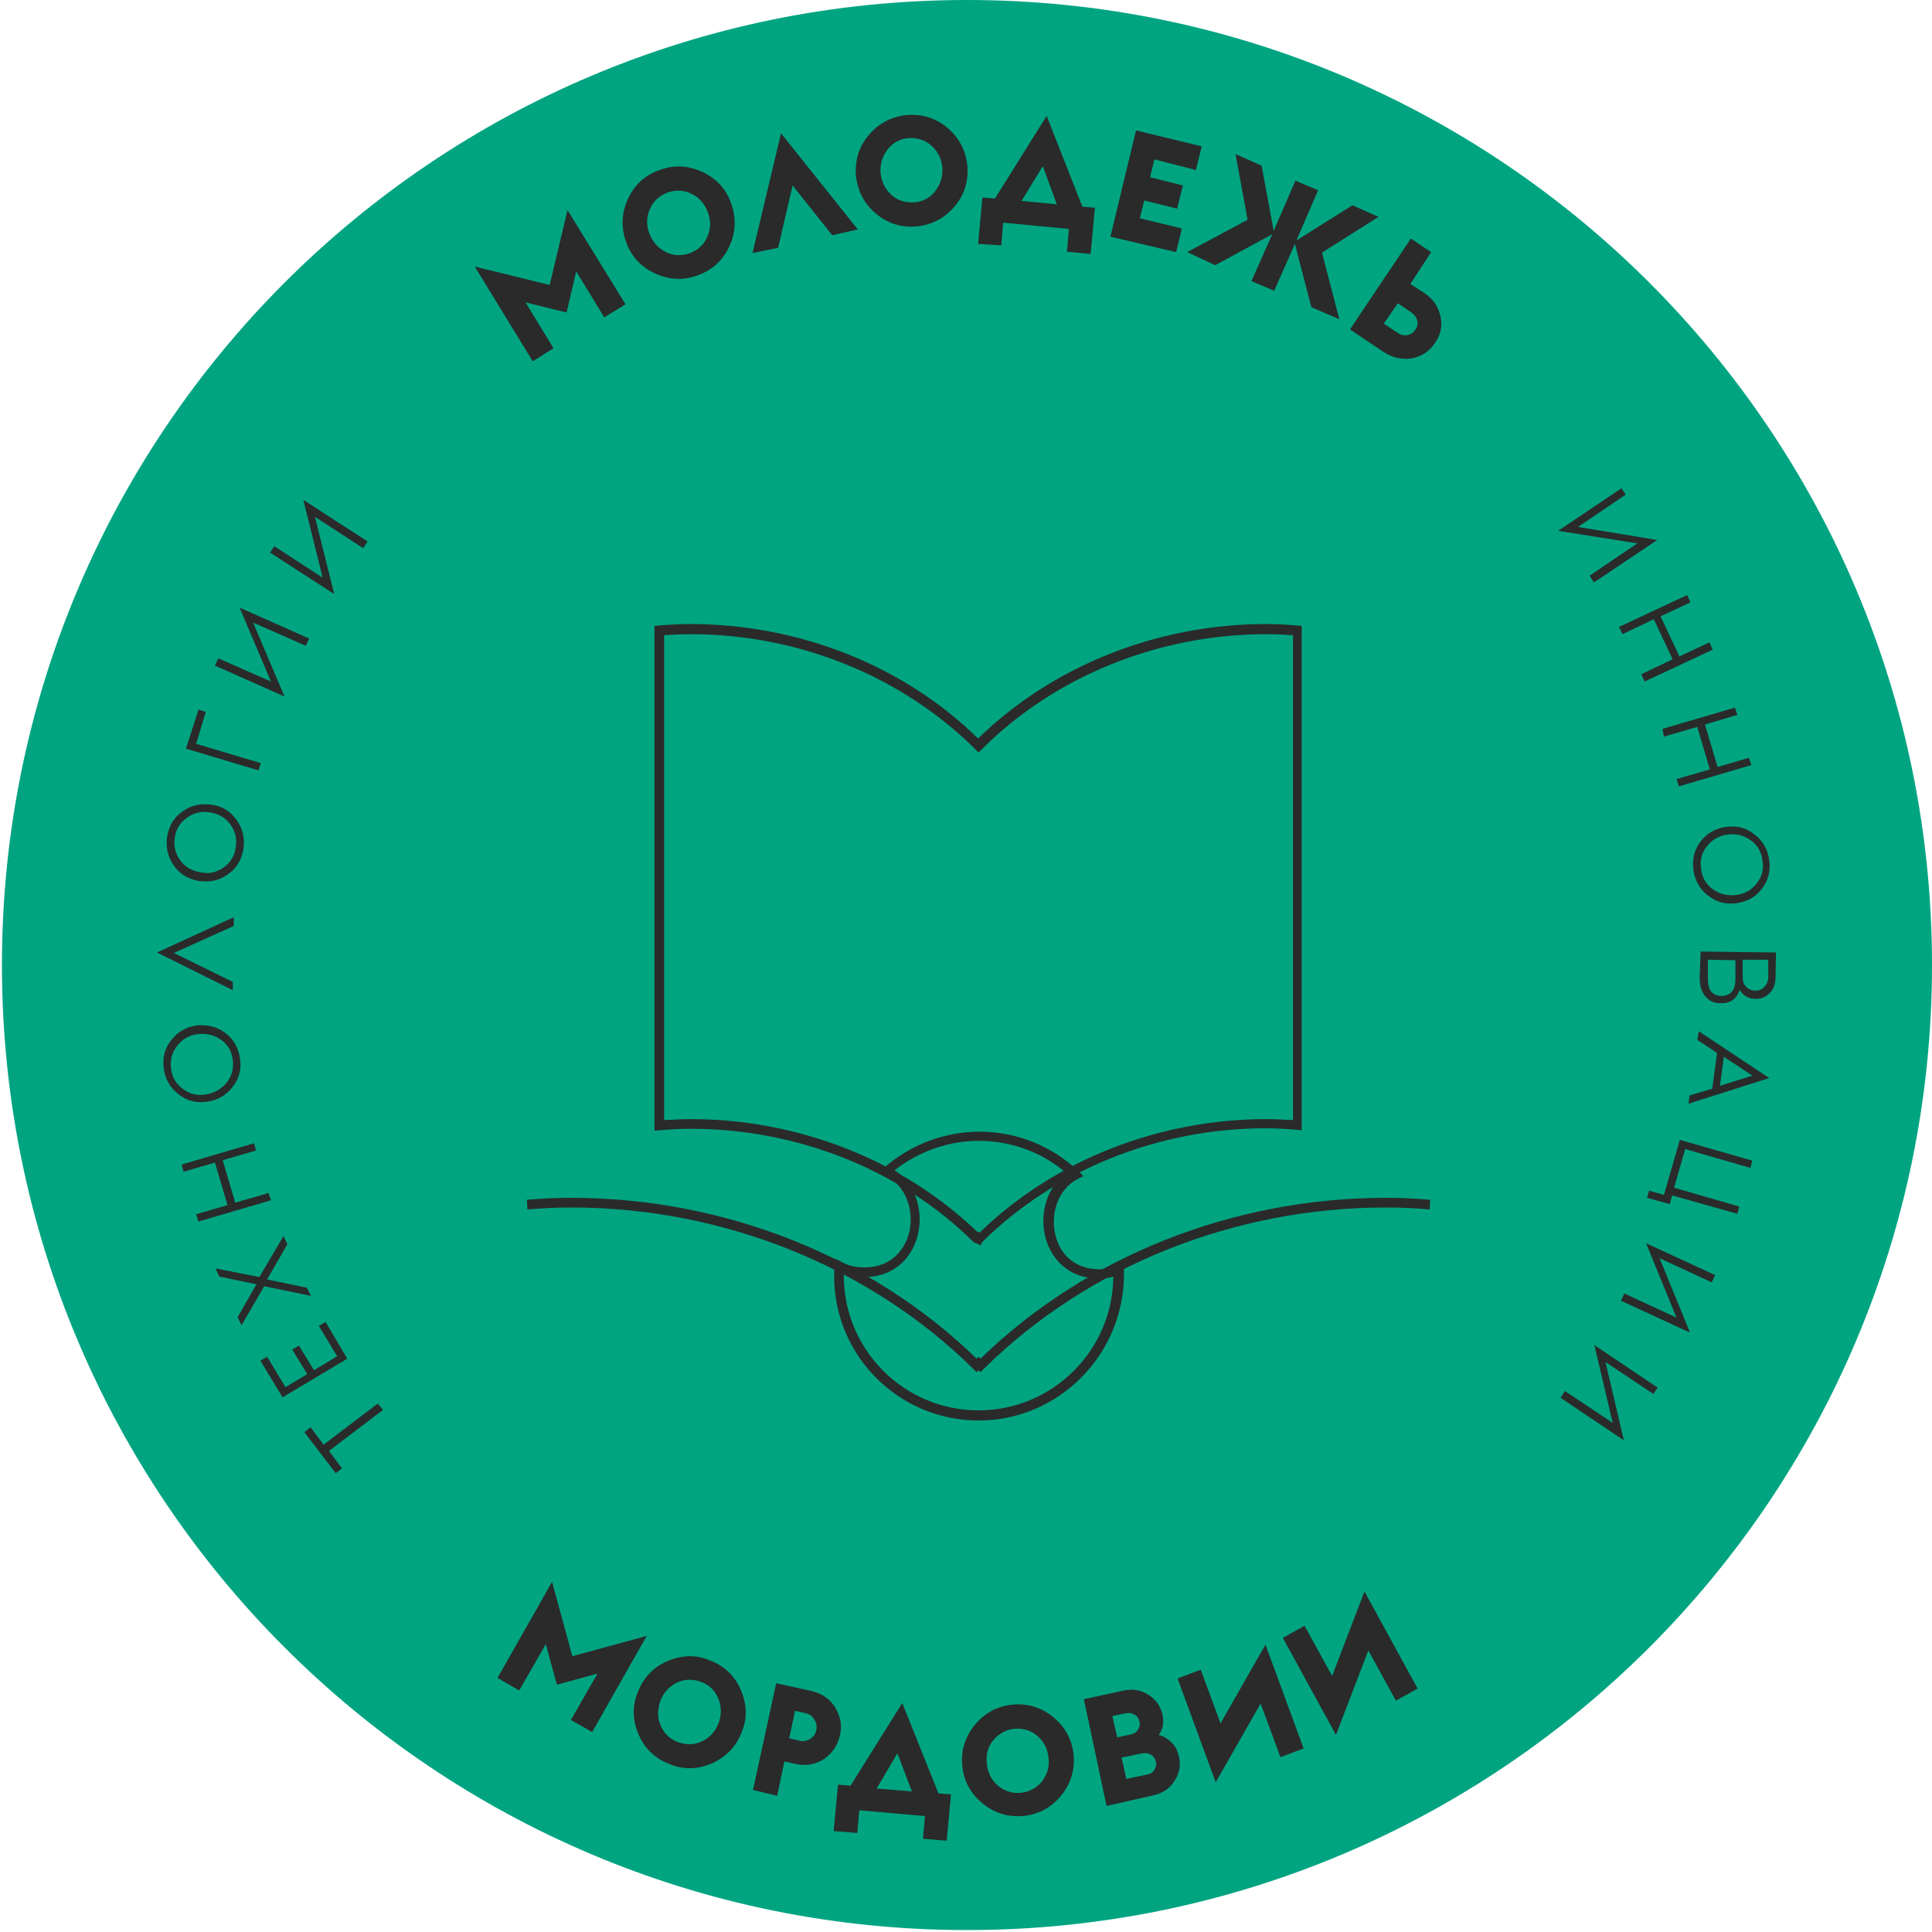<svg width="232" height="232" viewBox="0 0 232 232" fill="none" xmlns="http://www.w3.org/2000/svg">
<g clip-path="url(#clip0_264_679)">
<path d="M116.116 231.768C180.117 231.768 232 179.885 232 115.884C232 51.883 180.117 0 116.116 0C52.115 0 0.232 51.883 0.232 115.884C0.232 179.885 52.115 231.768 116.116 231.768Z" fill="#00A481"/>
<path d="M63.975 43.384L57.015 32.016L66.005 34.22L68.151 25.23L75.111 36.54L72.559 38.106L69.195 32.596L68.035 37.526L63.105 36.308L66.469 41.818L63.975 43.384Z" fill="#2A2A2A"/>
<path d="M87.639 29.464C86.885 31.146 85.667 32.364 83.927 33.002C82.187 33.698 80.505 33.64 78.765 32.886C77.083 32.132 75.865 30.914 75.227 29.174C74.589 27.434 74.589 25.752 75.343 24.012C76.097 22.33 77.315 21.112 79.055 20.474C80.795 19.778 82.477 19.836 84.217 20.59C85.899 21.344 87.117 22.562 87.755 24.302C88.393 26.042 88.393 27.782 87.639 29.464ZM79.983 30.276C80.911 30.74 81.897 30.74 82.883 30.392C83.869 29.986 84.565 29.348 84.971 28.362C85.377 27.376 85.377 26.448 84.971 25.404C84.565 24.418 83.927 23.664 82.999 23.258C82.071 22.794 81.085 22.794 80.099 23.142C79.113 23.548 78.417 24.186 78.011 25.172C77.605 26.158 77.605 27.086 78.011 28.13C78.417 29.116 79.055 29.812 79.983 30.276Z" fill="#2A2A2A"/>
<path d="M90.364 30.392L93.786 16.008L103.008 27.55L99.934 28.246L95.178 22.272L93.438 29.754L90.364 30.392Z" fill="#2A2A2A"/>
<path d="M114.551 24.882C113.333 26.274 111.825 27.028 109.969 27.202C108.113 27.318 106.489 26.796 105.097 25.578C103.705 24.36 102.951 22.852 102.777 20.996C102.661 19.14 103.183 17.516 104.401 16.124C105.619 14.732 107.127 13.978 108.983 13.804C110.839 13.688 112.463 14.21 113.855 15.428C115.247 16.646 116.001 18.154 116.175 20.01C116.291 21.866 115.769 23.49 114.551 24.882ZM107.011 23.374C107.765 24.07 108.693 24.36 109.737 24.302C110.781 24.244 111.651 23.78 112.289 22.968C112.927 22.156 113.217 21.228 113.159 20.184C113.101 19.14 112.637 18.212 111.883 17.516C111.129 16.82 110.201 16.53 109.157 16.588C108.113 16.646 107.243 17.11 106.605 17.922C105.967 18.734 105.677 19.662 105.735 20.706C105.851 21.808 106.257 22.678 107.011 23.374Z" fill="#2A2A2A"/>
<path d="M117.45 29.29L117.972 23.722L119.48 23.838L125.686 13.92L129.978 24.824L131.486 24.94L130.964 30.508L128.122 30.218L128.354 27.492L120.466 26.738L120.234 29.464L117.45 29.29ZM126.904 24.534L125.222 19.952L122.67 24.128L126.904 24.534Z" fill="#2A2A2A"/>
<path d="M133.343 28.42L136.417 15.66L144.305 17.574L143.609 20.416L138.621 19.14L138.099 21.286L142.043 22.272L141.347 25.056L137.403 24.07L136.881 26.216L141.927 27.434L141.231 30.276L133.343 28.42Z" fill="#2A2A2A"/>
<path d="M142.564 30.276L149.814 26.39L148.364 18.502L151.496 19.894L152.946 27.724L155.556 21.692L158.282 22.852L155.672 28.884L162.4 24.65L165.532 26.042L158.746 30.334L160.834 38.338L157.47 36.888L155.498 29.29L153.004 34.916L150.278 33.756L152.772 28.13L145.928 31.842L142.564 30.276Z" fill="#2A2A2A"/>
<path d="M169.36 34.104L170.984 35.148C172.028 35.844 172.724 36.772 172.956 37.932C173.246 39.092 173.014 40.194 172.318 41.18C171.622 42.224 170.694 42.804 169.534 43.036C168.374 43.21 167.272 42.978 166.17 42.282L162.11 39.556L169.418 28.652L171.854 30.276L169.36 34.104ZM166.17 38.86L167.736 39.904C168.142 40.194 168.548 40.31 168.954 40.252C169.36 40.194 169.708 39.962 169.94 39.614C170.23 39.208 170.288 38.802 170.172 38.454C170.056 38.048 169.824 37.758 169.418 37.468L167.852 36.424L166.17 38.86Z" fill="#2A2A2A"/>
<path d="M59.74 201.492L66.294 189.95L68.73 198.882L77.662 196.446L71.108 207.988L68.556 206.538L71.746 200.97L66.874 202.304L65.54 197.432L62.35 203L59.74 201.492Z" fill="#2A2A2A"/>
<path d="M85.608 211.7C83.926 212.454 82.186 212.57 80.504 211.874C78.764 211.236 77.488 210.076 76.734 208.394C75.98 206.712 75.864 204.972 76.56 203.29C77.198 201.55 78.358 200.274 80.04 199.52C81.722 198.766 83.462 198.65 85.144 199.346C86.884 199.984 88.16 201.144 88.914 202.826C89.668 204.508 89.784 206.248 89.088 207.93C88.45 209.67 87.29 210.888 85.608 211.7ZM79.344 207.234C79.75 208.162 80.446 208.858 81.432 209.206C82.418 209.554 83.404 209.554 84.332 209.09C85.26 208.626 85.898 207.93 86.304 206.886C86.652 205.9 86.652 204.914 86.246 203.928C85.84 203 85.144 202.304 84.158 201.956C83.172 201.608 82.186 201.608 81.258 202.072C80.33 202.536 79.692 203.232 79.286 204.276C78.938 205.32 78.938 206.306 79.344 207.234Z" fill="#2A2A2A"/>
<path d="M90.422 214.948L93.206 202.13L97.44 203.058C98.658 203.348 99.644 203.986 100.282 205.03C100.92 206.074 101.152 207.176 100.862 208.394C100.572 209.612 99.934 210.54 98.948 211.236C97.904 211.874 96.802 212.106 95.526 211.816L94.192 211.526L93.322 215.644L90.422 214.948ZM94.772 208.742L96.048 209.032C96.512 209.148 96.918 209.032 97.324 208.8C97.73 208.51 97.962 208.162 98.02 207.756C98.136 207.292 98.02 206.886 97.788 206.48C97.556 206.074 97.208 205.842 96.744 205.726L95.468 205.436L94.772 208.742Z" fill="#2A2A2A"/>
<path d="M100.108 219.878L100.63 214.31L102.138 214.426L108.344 204.508L112.694 215.354L114.202 215.47L113.68 221.038L110.838 220.806L111.07 218.08L103.182 217.384L102.95 220.11L100.108 219.878ZM109.504 215.122L107.764 210.54L105.27 214.774L109.504 215.122Z" fill="#2A2A2A"/>
<path d="M127.252 215.818C126.034 217.21 124.468 217.964 122.67 218.08C120.814 218.196 119.19 217.616 117.798 216.398C116.406 215.18 115.652 213.614 115.536 211.816C115.42 209.96 116 208.336 117.218 206.944C118.436 205.552 120.002 204.798 121.8 204.682C123.656 204.566 125.28 205.146 126.672 206.364C128.064 207.582 128.818 209.148 128.934 210.946C129.05 212.802 128.47 214.426 127.252 215.818ZM119.712 214.31C120.466 215.006 121.394 215.354 122.438 215.296C123.482 215.238 124.352 214.774 125.048 214.02C125.686 213.208 126.034 212.28 125.918 211.236C125.86 210.192 125.454 209.264 124.7 208.568C123.946 207.872 123.018 207.524 121.974 207.582C120.93 207.64 120.06 208.104 119.364 208.858C118.668 209.67 118.378 210.598 118.494 211.642C118.552 212.686 118.958 213.614 119.712 214.31Z" fill="#2A2A2A"/>
<path d="M132.878 216.862L130.152 204.044L134.966 203C136.01 202.768 136.996 202.942 137.924 203.522C138.852 204.102 139.374 204.914 139.606 205.958C139.78 206.828 139.664 207.64 139.142 208.336C139.78 208.51 140.302 208.858 140.708 209.264C141.172 209.728 141.404 210.25 141.578 210.946C141.81 211.99 141.636 212.976 140.998 213.904C140.418 214.832 139.548 215.354 138.504 215.586L132.878 216.862ZM134.154 208.626L135.778 208.278C136.184 208.22 136.474 207.988 136.648 207.698C136.822 207.408 136.938 207.06 136.822 206.712C136.764 206.364 136.532 206.074 136.242 205.9C135.952 205.726 135.604 205.668 135.198 205.726L133.574 206.074L134.154 208.626ZM135.256 213.614L137.75 213.092C138.156 213.034 138.446 212.802 138.62 212.512C138.794 212.222 138.91 211.874 138.794 211.526C138.736 211.178 138.504 210.888 138.214 210.714C137.924 210.54 137.576 210.482 137.17 210.54L134.676 211.062L135.256 213.614Z" fill="#2A2A2A"/>
<path d="M145.986 214.02L141.404 201.55L144.188 200.506L146.566 206.944L151.96 197.49L156.542 209.96L153.758 211.004L151.38 204.566L145.986 214.02Z" fill="#2A2A2A"/>
<path d="M160.428 208.336L154.048 196.678L156.658 195.228L159.964 201.26L163.85 191.11L170.23 202.768L167.62 204.218L164.314 198.186L160.428 208.336Z" fill="#2A2A2A"/>
<path d="M45.995 169.302L39.499 174.232L41.065 176.32L40.311 176.9L36.541 171.97L37.295 171.39L38.861 173.478L45.357 168.548L45.995 169.302Z" fill="#2A2A2A"/>
<path d="M41.703 163.154L33.931 167.794L31.263 163.386L32.075 162.922L34.279 166.576L36.889 165.01L35.091 162.052L35.903 161.588L37.701 164.546L40.485 162.864L38.281 159.21L39.093 158.746L41.703 163.154Z" fill="#2A2A2A"/>
<path d="M37.352 155.614L31.726 154.454L29 159.152L28.536 158.166L30.798 154.222L26.332 153.294L25.868 152.308L31.146 153.352L34.046 148.422L34.51 149.408L32.074 153.642L36.83 154.628L37.352 155.614Z" fill="#2A2A2A"/>
<path d="M32.539 144.13L23.839 146.682L23.549 145.812L27.319 144.71L25.811 139.606L22.041 140.708L21.809 139.838L30.509 137.286L30.741 138.156L26.739 139.316L28.247 144.42L32.249 143.26L32.539 144.13Z" fill="#2A2A2A"/>
<path d="M27.087 124.062C28.073 124.816 28.653 125.86 28.827 127.136C29.001 128.412 28.711 129.572 27.899 130.558C27.145 131.544 26.101 132.124 24.825 132.298C23.549 132.472 22.389 132.182 21.403 131.37C20.417 130.616 19.837 129.572 19.663 128.296C19.489 127.02 19.779 125.86 20.591 124.874C21.345 123.888 22.389 123.308 23.665 123.134C24.941 123.018 26.101 123.308 27.087 124.062ZM27.203 130.036C27.841 129.224 28.073 128.354 27.957 127.31C27.841 126.266 27.377 125.454 26.565 124.874C25.753 124.294 24.825 124.062 23.781 124.178C22.737 124.294 21.925 124.758 21.287 125.57C20.649 126.382 20.417 127.252 20.533 128.296C20.649 129.34 21.113 130.152 21.925 130.732C22.737 131.37 23.665 131.602 24.709 131.428C25.753 131.254 26.565 130.79 27.203 130.036Z" fill="#2A2A2A"/>
<path d="M27.957 118.9L18.851 114.376L28.073 110.142V111.186L20.881 114.434L27.957 117.914V118.9Z" fill="#2A2A2A"/>
<path d="M28.421 98.484C29.174 99.528 29.407 100.688 29.233 101.964C29 103.24 28.421 104.284 27.377 104.98C26.332 105.734 25.23 105.966 23.896 105.792C22.62 105.56 21.576 104.98 20.881 103.936C20.127 102.892 19.895 101.732 20.069 100.456C20.3 99.18 20.881 98.136 21.924 97.44C22.968 96.686 24.07 96.454 25.404 96.628C26.738 96.802 27.666 97.44 28.421 98.484ZM26.855 104.168C27.666 103.588 28.189 102.776 28.305 101.732C28.479 100.688 28.247 99.818 27.666 99.006C27.087 98.194 26.274 97.73 25.23 97.556C24.186 97.382 23.259 97.614 22.447 98.194C21.634 98.774 21.113 99.586 20.997 100.572C20.823 101.616 21.055 102.486 21.634 103.298C22.215 104.11 23.026 104.574 24.07 104.748C25.114 104.98 26.043 104.748 26.855 104.168Z" fill="#2A2A2A"/>
<path d="M23.839 85.202L24.709 85.492L23.549 89.32L31.321 91.64L31.031 92.51L22.331 89.9L23.839 85.202Z" fill="#2A2A2A"/>
<path d="M34.163 83.636L25.811 79.924L26.216 79.054L32.538 81.838L28.768 72.964L37.12 76.676L36.715 77.546L30.392 74.762L34.163 83.636Z" fill="#2A2A2A"/>
<path d="M40.137 71.34L32.423 66.352L32.945 65.598L38.745 69.368L36.425 60.03L44.139 65.018L43.617 65.83L37.817 62.06L40.137 71.34Z" fill="#2A2A2A"/>
<path d="M187.108 63.742L194.706 58.638L195.228 59.392L189.486 63.278L198.998 64.844L191.4 69.948L190.878 69.136L196.62 65.25L187.108 63.742Z" fill="#2A2A2A"/>
<path d="M194.416 75.284L202.594 71.456L203 72.326L199.404 74.008L201.666 78.822L205.262 77.14L205.668 78.01L197.49 81.838L197.084 80.968L200.854 79.17L198.592 74.356L194.822 76.154L194.416 75.284Z" fill="#2A2A2A"/>
<path d="M199.637 87.522L208.337 84.97L208.627 85.84L204.741 87L206.249 92.104L210.019 91.002L210.309 91.872L201.609 94.424L201.319 93.554L205.321 92.394L203.813 87.29L199.811 88.45L199.637 87.522Z" fill="#2A2A2A"/>
<path d="M205.089 107.532C204.103 106.778 203.523 105.734 203.349 104.458C203.175 103.182 203.465 102.022 204.219 101.036C204.973 100.05 206.017 99.47 207.293 99.296C208.569 99.122 209.729 99.412 210.715 100.224C211.701 100.978 212.281 102.022 212.455 103.298C212.629 104.574 212.339 105.734 211.585 106.72C210.831 107.706 209.787 108.286 208.511 108.46C207.235 108.634 206.133 108.344 205.089 107.532ZM204.973 101.616C204.335 102.428 204.103 103.298 204.277 104.342C204.393 105.386 204.857 106.198 205.669 106.778C206.481 107.358 207.409 107.59 208.453 107.474C209.497 107.358 210.309 106.894 210.947 106.082C211.585 105.27 211.817 104.4 211.643 103.356C211.527 102.312 211.063 101.5 210.251 100.92C209.439 100.34 208.511 100.05 207.467 100.224C206.423 100.34 205.611 100.804 204.973 101.616Z" fill="#2A2A2A"/>
<path d="M204.219 114.26L213.267 114.376L213.209 117.334C213.209 118.146 212.977 118.784 212.513 119.248C212.049 119.712 211.527 119.944 210.831 119.944C209.961 119.944 209.323 119.596 208.917 118.842C208.569 119.944 207.757 120.524 206.597 120.466C205.785 120.466 205.205 120.176 204.741 119.596C204.277 119.016 204.103 118.32 204.103 117.334L204.219 114.26ZM205.089 115.246V117.566C205.089 118.204 205.205 118.726 205.495 119.074C205.785 119.422 206.191 119.596 206.713 119.596C207.235 119.596 207.641 119.422 207.931 119.132C208.221 118.784 208.395 118.32 208.395 117.624V115.304L205.089 115.246ZM209.265 115.246V117.276C209.265 117.798 209.381 118.204 209.671 118.494C209.961 118.784 210.309 118.958 210.773 118.958C211.237 118.958 211.585 118.842 211.875 118.494C212.165 118.204 212.339 117.798 212.339 117.276V115.246H209.265Z" fill="#2A2A2A"/>
<path d="M203.987 123.83L212.455 129.456L202.769 132.53L202.885 131.544L205.611 130.732L206.191 126.44L203.813 124.874L203.987 123.83ZM207.003 126.904L206.539 130.384L210.425 129.166L207.003 126.904Z" fill="#2A2A2A"/>
<path d="M200.796 143.55L200.506 144.594L197.78 143.84L198.012 142.97L199.81 143.492L201.724 136.88L210.424 139.374L210.192 140.244L202.362 137.982L201.028 142.622L208.858 144.884L208.626 145.754L200.796 143.55Z" fill="#2A2A2A"/>
<path d="M197.664 149.292L205.958 153.12L205.552 153.99L199.288 151.09L202.942 160.022L194.648 156.194L195.054 155.324L201.318 158.224L197.664 149.292Z" fill="#2A2A2A"/>
<path d="M191.458 161.53L199.056 166.634L198.534 167.388L192.792 163.56L194.996 172.956L187.398 167.852L187.92 167.04L193.662 170.868L191.458 161.53Z" fill="#2A2A2A"/>
<path d="M117.683 149.582L117.509 149.408L116.929 149.176C108.171 140.476 95.759 135.546 82.941 135.546C81.839 135.546 80.621 135.604 79.229 135.72L78.591 135.778V75.168L79.113 75.11C80.505 74.994 81.723 74.936 82.883 74.936C95.933 74.936 108.519 79.924 117.451 88.682C126.441 79.924 139.027 74.936 152.019 74.936C153.179 74.936 154.397 74.994 155.789 75.11L156.311 75.168V135.72L155.673 135.662C154.281 135.546 153.063 135.488 151.961 135.488C139.143 135.488 126.731 140.476 117.973 149.118L117.683 149.582ZM117.451 147.9L117.625 148.016C126.615 139.316 139.143 134.386 152.077 134.386C153.063 134.386 154.049 134.444 155.267 134.502V76.27C154.107 76.212 153.063 76.154 152.077 76.154C139.143 76.154 126.673 81.2 117.915 89.958L117.509 90.364L117.103 89.958C108.287 81.2 95.875 76.154 82.941 76.154C81.955 76.154 80.911 76.212 79.751 76.27V134.502C80.911 134.444 81.955 134.386 82.941 134.386C95.875 134.386 108.403 139.316 117.393 147.958L117.451 147.9Z" fill="#2A2A2A"/>
<path d="M117.74 164.778L117.508 164.546L117.276 164.778L116.87 164.372C104.4 152.076 86.826 145 68.614 145C67.048 145 65.366 145.058 63.336 145.232L63.278 144.072C65.308 143.898 66.99 143.84 68.614 143.84C86.942 143.84 104.632 150.858 117.276 163.154L117.508 162.922L117.74 163.154C130.384 150.858 148.074 143.84 166.402 143.84C168.026 143.84 169.708 143.898 171.738 144.072L171.68 145.232C169.708 145.058 168.026 145 166.402 145C148.19 145 130.558 152.076 118.146 164.372L117.74 164.778Z" fill="#2A2A2A"/>
<path d="M117.508 170.578C107.938 170.578 100.166 162.806 100.166 153.236C100.166 152.888 100.166 152.54 100.224 152.192L100.282 151.148L101.094 151.554C101.906 152.018 102.834 152.192 103.82 152.192C107.126 152.192 108.75 149.93 109.214 147.842C109.736 145.406 108.866 142.332 106.256 141.172L105.444 140.824L106.14 140.244C109.33 137.46 113.39 135.894 117.624 135.894C122.032 135.894 126.266 137.576 129.514 140.65L130.094 141.23L129.398 141.578C126.904 142.912 126.15 145.928 126.73 148.306C127.368 150.916 129.34 152.424 132.066 152.424C132.762 152.424 133.458 152.308 134.154 152.018L134.908 151.728L134.966 152.772C134.966 152.946 134.966 153.062 134.966 153.236C134.85 162.748 127.078 170.578 117.508 170.578ZM101.326 152.888C101.326 153.004 101.326 153.062 101.326 153.178C101.326 162.11 108.576 169.36 117.508 169.36C126.382 169.36 133.632 162.168 133.69 153.294C133.11 153.468 132.53 153.526 131.95 153.526C128.122 153.526 126.092 150.916 125.512 148.48C124.874 145.928 125.57 142.622 128.064 140.882C125.106 138.33 121.394 136.996 117.508 136.996C113.854 136.996 110.316 138.272 107.416 140.534C110.026 142.158 110.838 145.464 110.258 148.074C109.736 150.626 107.706 153.352 103.762 153.352C102.892 153.352 102.08 153.178 101.326 152.888Z" fill="#2A2A2A"/>
</g>
<defs>
<clipPath id="clip0_264_679">
<rect width="232" height="232" fill="white"/>
</clipPath>
</defs>
</svg>
